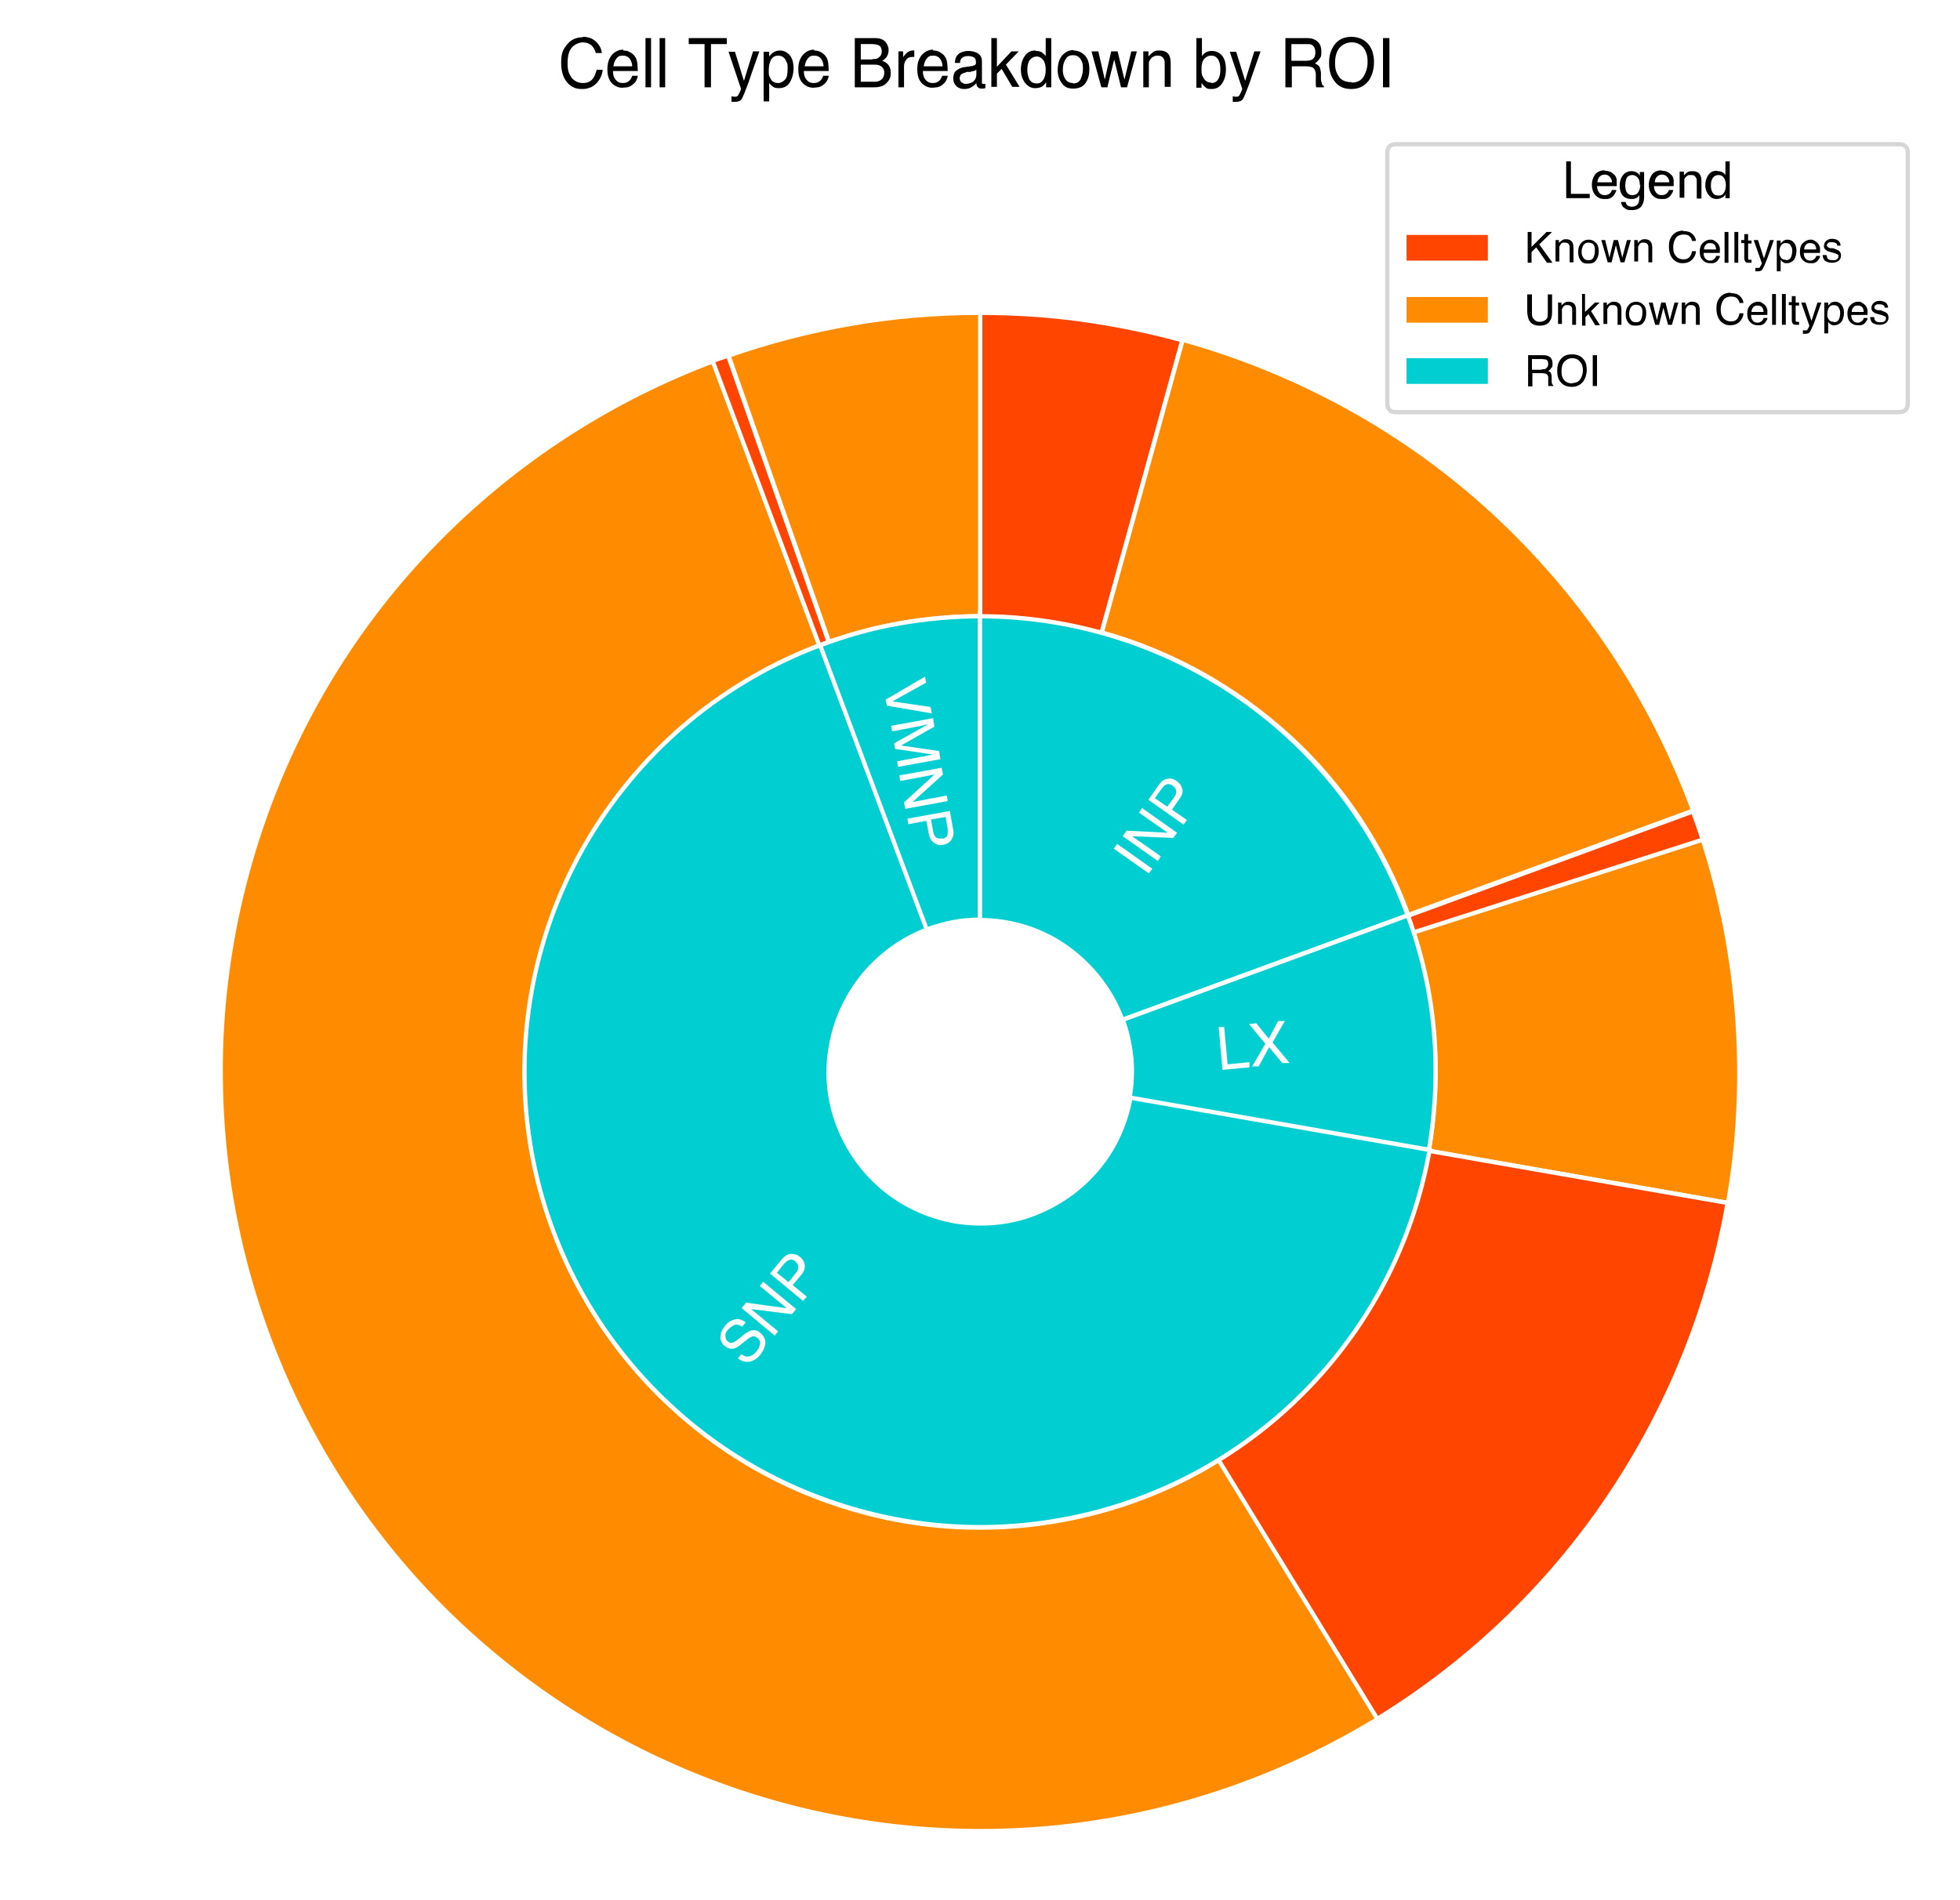 <?xml version="1.0" encoding="UTF-8"?>
<svg xmlns="http://www.w3.org/2000/svg" version="1.1" viewBox="0 0 457.9 444">
  <defs>
    <style>
      .cls-1 {
        isolation: isolate;
        opacity: .8;
        stroke: #ccc;
      }

      .cls-1, .cls-2 {
        fill: #fff;
      }

      .cls-3 {
        fill: #00ced1;
      }

      .cls-3, .cls-4, .cls-5 {
        stroke: #fff;
      }

      .cls-4 {
        fill: #ff4500;
      }

      .cls-5 {
        fill: #ff8c00;
      }
    </style>
  </defs>
  <!-- Generator: Adobe Illustrator 28.6.0, SVG Export Plug-In . SVG Version: 1.2.0 Build 709)  -->
  <g>
    <g id="Layer_1">
      <g id="figure_1">
        <g id="patch_1">
          <path class="cls-2" d="M0,444h457.9V0H0v444Z"/>
        </g>
        <g id="axes_1">
          <g id="patch_2">
            <path class="cls-4" d="M276.2,79.5c-7.7-2.1-15.5-3.7-23.4-4.8-7.9-1.1-15.9-1.6-23.8-1.6v71c4.8,0,9.6.3,14.3,1s9.4,1.6,14,2.9l18.9-68.4Z"/>
          </g>
          <g id="patch_3">
            <path class="cls-5" d="M395.6,189.5c-9.7-26.5-25.6-50.3-46.3-69.5s-45.8-33-73-40.6l-18.9,68.4c16.3,4.5,31.3,12.9,43.8,24.3s22,25.8,27.8,41.7l66.6-24.4Z"/>
          </g>
          <g id="patch_4">
            <path class="cls-4" d="M397.8,196.2c-.4-1.1-.7-2.2-1.1-3.3-.4-1.1-.8-2.2-1.2-3.3l-66.6,24.4c.2.7.5,1.3.7,2,.2.7.4,1.3.7,2l67.6-21.7Z"/>
          </g>
          <g id="patch_5">
            <path class="cls-5" d="M403.7,281.1c2.5-14.1,3.2-28.5,2.2-42.8-1-14.3-3.7-28.4-8.1-42.1l-67.6,21.7c2.6,8.2,4.3,16.7,4.9,25.3s.1,17.2-1.3,25.7l69.9,12.2Z"/>
          </g>
          <g id="patch_6">
            <path class="cls-4" d="M321.7,401.7c21.4-13.1,39.8-30.7,53.9-51.5,14.1-20.8,23.7-44.4,28-69.1l-69.9-12.2c-2.6,14.9-8.3,29-16.8,41.5-8.5,12.5-19.5,23-32.4,30.9l37.1,60.5Z"/>
          </g>
          <g id="patch_7">
            <path class="cls-5" d="M166.6,84.4c-23.1,8.7-44.2,22.1-61.9,39.4s-31.5,38.1-40.6,61.1c-9.1,23-13.4,47.6-12.4,72.3.9,24.7,7,48.9,17.9,71.2,10.9,22.2,26.2,41.9,45.2,57.8,18.9,15.9,41,27.7,64.7,34.6s48.7,8.8,73.2,5.5c24.5-3.3,48-11.7,69.1-24.6l-37.1-60.5c-12.6,7.8-26.8,12.8-41.5,14.8-14.7,2-29.7.9-43.9-3.3-14.2-4.1-27.5-11.2-38.8-20.8-11.4-9.6-20.6-21.4-27.1-34.7-6.5-13.3-10.2-27.9-10.7-42.7s2-29.6,7.5-43.4c5.5-13.8,13.8-26.3,24.4-36.7,10.6-10.4,23.2-18.4,37.1-23.7l-24.9-66.4Z"/>
          </g>
          <g id="patch_8">
            <path class="cls-4" d="M170.1,83.1c-.6.2-1.2.4-1.8.6-.6.2-1.2.4-1.8.7l24.9,66.4c.4-.1.7-.3,1.1-.4s.7-.3,1.1-.4l-23.5-66.9Z"/>
          </g>
          <g id="patch_9">
            <path class="cls-5" d="M229,73.1c-10,0-20,.8-29.8,2.5-9.9,1.7-19.6,4.2-29,7.5l23.5,66.9c5.7-2,11.5-3.5,17.4-4.5s11.9-1.5,17.9-1.5v-71Z"/>
          </g>
          <g id="patch_10">
            <path class="cls-3" d="M328.9,213.9c-7.5-20.5-21.1-38.2-39-50.7-17.9-12.5-39.2-19.2-61-19.2v71c7.3,0,14.4,2.2,20.3,6.4s10.5,10.1,13,16.9l66.6-24.4Z"/>
          </g>
          <g id="patch_11">
            <path class="cls-3" d="M333.8,268.8c1.6-9.2,2-18.5,1.2-27.8s-2.9-18.4-6.1-27.1l-66.6,24.4c1.1,2.9,1.7,6,2,9,.3,3.1.1,6.2-.4,9.3l69.9,12.2Z"/>
          </g>
          <g id="patch_12">
            <path class="cls-3" d="M191.5,150.8c-17.5,6.6-32.9,17.6-44.7,32-11.9,14.4-19.7,31.6-22.8,50s-1.3,37.3,5.2,54.7c6.5,17.5,17.5,32.9,31.8,44.8,14.3,11.9,31.6,19.8,50,23,18.4,3.2,37.3,1.4,54.8-5s33-17.4,45-31.7c12-14.3,19.9-31.5,23.2-49.9l-69.9-12.2c-1.1,6.1-3.7,11.9-7.7,16.6-4,4.8-9.2,8.4-15,10.6s-12.1,2.7-18.3,1.7c-6.1-1.1-11.9-3.7-16.7-7.7-4.8-4-8.4-9.1-10.6-14.9-2.2-5.8-2.8-12.1-1.7-18.2,1-6.1,3.7-11.9,7.6-16.7,4-4.8,9.1-8.5,14.9-10.7l-24.9-66.4Z"/>
          </g>
          <g id="patch_13">
            <path class="cls-3" d="M229,144c-6.4,0-12.7.6-19,1.7s-12.4,2.8-18.4,5.1l24.9,66.4c2-.7,4-1.3,6.1-1.7,2.1-.4,4.2-.6,6.3-.6v-71Z"/>
          </g>
          <g id="text_1">
            <g>
              <path id="Helvetica-49" class="cls-2" d="M260.2,198.3l.8-1.1,8.2,5.8-.8,1.1-8.2-5.8Z"/>
              <path id="Helvetica-4e" class="cls-2" d="M262.3,195.4l.9-1.3,9.6.5-6.7-4.7.7-1.1,8.2,5.8-.9,1.2-9.6-.4,6.7,4.7-.7,1.1-8.2-5.8ZM264.5,192.2h0Z"/>
              <path id="Helvetica-50" class="cls-2" d="M268.2,187l2.6-3.7c.5-.7,1.1-1.2,1.9-1.3.7-.2,1.5,0,2.2.5s1.1,1,1.3,1.8c.2.7,0,1.5-.6,2.3l-1.8,2.6,3.5,2.4-.8,1.1-8.2-5.8ZM274,183.6c-.6-.4-1.2-.5-1.7-.2-.3.2-.6.5-.9.9l-1.6,2.2,2.9,2,1.6-2.2c.4-.5.5-1,.5-1.4s-.3-.9-.8-1.3Z"/>
            </g>
          </g>
          <g id="text_2">
            <g>
              <path id="Helvetica-4c" class="cls-2" d="M284.6,240h1.4c0-.1.8,8.7.8,8.7l5.1-.5v1.2c.1,0-6.3.6-6.3.6l-.9-10Z"/>
              <path id="Helvetica-58" class="cls-2" d="M294.1,249.2h-1.6c0,.1,3.1-5.3,3.1-5.3l-3.8-4.6,1.7-.2,2.9,3.6,2.2-4.1h1.6c0-.1-2.9,5-2.9,5l4,4.8h-1.7c0,.1-3.1-3.7-3.1-3.7l-2.4,4.4Z"/>
            </g>
          </g>
          <g id="text_3">
            <g>
              <path id="Helvetica-53" class="cls-2" d="M173.1,316.4c.5.3.9.5,1.3.6.8,0,1.6-.3,2.3-1.2s.6-.8.7-1.2c.3-.8.2-1.4-.4-1.9s-.8-.5-1.2-.4c-.4.1-.9.4-1.5.9l-1.1.9c-.7.6-1.3.9-1.7,1-.7.2-1.4,0-2.1-.5s-1.1-1.3-1.1-2.1c0-.9.3-1.7,1-2.6s1.4-1.3,2.3-1.6c.9-.2,1.7,0,2.6.7l-.8,1c-.5-.3-.9-.4-1.2-.5-.7,0-1.3.4-2,1.1s-.8,1.2-.7,1.7c0,.5.2.9.6,1.2s.8.4,1.2.2c.3-.1.8-.5,1.6-1.1l1.1-.9c.6-.4,1-.7,1.5-.8.8-.2,1.5,0,2.2.6s1.2,1.5,1.1,2.5c-.1.9-.6,1.8-1.2,2.6s-1.7,1.5-2.6,1.6c-.9.1-1.8-.1-2.6-.8l.8-1ZM169.4,309.8h0Z"/>
              <path id="Helvetica-4e-2" data-name="Helvetica-4e" class="cls-2" d="M173.3,305.6l1-1.2,9.5,1.3-6.3-5.2.8-1,7.7,6.4-1,1.2-9.5-1.2,6.3,5.2-.8,1-7.7-6.4ZM175.8,302.6h0Z"/>
              <path id="Helvetica-50-2" data-name="Helvetica-50" class="cls-2" d="M179.8,297.7l2.9-3.5c.6-.7,1.2-1.1,2-1.2.7,0,1.5.1,2.2.7s1,1.1,1.1,1.9c.1.7-.1,1.5-.8,2.3l-2,2.4,3.3,2.7-.9,1-7.7-6.4ZM185.9,294.8c-.6-.5-1.1-.6-1.7-.3-.3.1-.6.4-1,.8l-1.7,2.1,2.7,2.2,1.7-2.1c.4-.5.6-.9.6-1.4s-.2-.9-.7-1.3Z"/>
            </g>
          </g>
          <g id="text_4">
            <g>
              <path id="Helvetica-56" class="cls-2" d="M216.4,159.5l-7.9,4.4,8.9,1.3.3,1.5-10.5-1.8-.3-1.4,9.2-5.4.3,1.5Z"/>
              <path id="Helvetica-4d" class="cls-2" d="M218,167.9l.3,1.9-7.8,4.4,8.9,1.3.3,1.9-9.9,1.8-.2-1.3,5.8-1.1c.2,0,.5,0,1-.2.5,0,1-.2,1.5-.3l-8.8-1.3-.2-1.3,7.8-4.4h-.3c-.2,0-.6.2-1.1.3-.5.1-.9.2-1.1.2l-5.8,1.1-.2-1.3,9.9-1.8Z"/>
              <path id="Helvetica-4e-3" data-name="Helvetica-4e" class="cls-2" d="M220,179.4l.3,1.6-7.1,6.4,8-1.5.2,1.3-9.9,1.8-.3-1.5,7.1-6.5-8,1.5-.2-1.3,9.9-1.8ZM220.7,183.2h0Z"/>
              <path id="Helvetica-50-3" data-name="Helvetica-50" class="cls-2" d="M221.9,189.5l.8,4.4c.2.9,0,1.6-.4,2.3-.4.6-1,1-1.9,1.2s-1.5,0-2.1-.4c-.7-.4-1.1-1.1-1.3-2.1l-.6-3.1-4.2.8-.2-1.3,9.9-1.8ZM220.1,196c.7-.1,1.2-.5,1.3-1.1,0-.3,0-.7,0-1.3l-.5-2.7-3.4.6.5,2.7c.1.6.3,1.1.6,1.4s.8.4,1.5.3Z"/>
            </g>
          </g>
          <g id="legend_1">
            <g id="patch_14">
              <path class="cls-1" d="M326.1,96.3h117.6c1.3,0,2-.7,2-2v-58.6c0-1.3-.7-2-2-2h-117.6c-1.3,0-2,.7-2,2v58.6c0,1.3.7,2,2,2Z"/>
            </g>
            <g id="text_5">
              <g>
                <path id="Helvetica-4c-2" data-name="Helvetica-4c" d="M365.8,37.7h1.2v7.6h4.4v1h-5.5v-8.6Z"/>
                <path id="Helvetica-65" d="M375,39.9c.4,0,.9.1,1.3.3s.7.5,1,.8c.2.3.4.7.4,1.1,0,.3,0,.7,0,1.4h-4.6c0,.6.2,1.1.5,1.5.3.4.7.6,1.3.6s1-.2,1.3-.5c.2-.2.3-.5.4-.7h1c0,.2-.1.5-.3.8-.2.3-.3.5-.5.7-.3.3-.7.5-1.2.6-.3,0-.5,0-.9,0-.8,0-1.4-.3-2-.9-.5-.6-.8-1.4-.8-2.4s.3-1.8.8-2.5c.5-.6,1.3-.9,2.1-.9ZM376.6,42.7c0-.5-.1-.8-.3-1.1-.3-.5-.8-.8-1.4-.8s-.9.2-1.2.5c-.3.3-.5.8-.5,1.3h3.5ZM374.9,39.9h0Z"/>
                <path id="Helvetica-67" d="M381.2,40c.5,0,.9.1,1.3.4.2.1.4.3.6.6v-.8h1v5.7c0,.8-.1,1.4-.4,1.9-.4.9-1.3,1.3-2.5,1.3s-1.2-.2-1.7-.5c-.5-.3-.7-.8-.8-1.4h1.1c0,.3.2.5.3.7.2.2.6.4,1.1.4.8,0,1.3-.3,1.6-.9.1-.3.2-.9.2-1.8-.2.3-.5.6-.8.7-.3.2-.7.2-1.2.2s-1.3-.2-1.8-.7c-.5-.5-.8-1.3-.8-2.4s.3-1.9.8-2.5c.5-.6,1.1-.9,1.9-.9ZM383.1,43.2c0-.8-.2-1.4-.5-1.7s-.7-.6-1.2-.6c-.7,0-1.3.3-1.5,1-.1.4-.2.9-.2,1.5s.1,1.2.4,1.6c.3.4.7.6,1.2.6.8,0,1.3-.3,1.6-1,.2-.4.3-.8.3-1.4ZM381.4,39.9h0Z"/>
                <path id="Helvetica-65-2" data-name="Helvetica-65" d="M388.3,39.9c.4,0,.9.1,1.3.3s.7.5,1,.8c.2.3.4.7.4,1.1,0,.3,0,.7,0,1.4h-4.6c0,.6.2,1.1.5,1.5.3.4.7.6,1.3.6s1-.2,1.3-.5c.2-.2.3-.5.4-.7h1c0,.2-.1.5-.3.8-.2.3-.3.5-.5.7-.3.3-.7.5-1.2.6-.3,0-.5,0-.9,0-.8,0-1.4-.3-2-.9-.5-.6-.8-1.4-.8-2.4s.3-1.8.8-2.5c.5-.6,1.3-.9,2.1-.9ZM390,42.7c0-.5-.1-.8-.3-1.1-.3-.5-.8-.8-1.4-.8s-.9.2-1.2.5c-.3.3-.5.8-.5,1.3h3.5ZM388.2,39.9h0Z"/>
                <path id="Helvetica-6e" d="M392.4,40.1h1v.9c.3-.4.6-.6.9-.8s.7-.2,1.1-.2c.9,0,1.5.3,1.8.9.2.3.3.8.3,1.5v4h-1.1v-4c0-.4,0-.7-.2-.9-.2-.4-.5-.6-1-.6s-.5,0-.6,0c-.3,0-.5.3-.8.5-.2.2-.3.4-.3.6,0,.2,0,.5,0,.9v3.3h-1.1v-6.3ZM394.9,39.9h0Z"/>
                <path id="Helvetica-64" d="M399.7,43.3c0,.7.1,1.2.4,1.7.3.5.7.7,1.4.7s.9-.2,1.2-.6c.3-.4.5-1,.5-1.8s-.2-1.4-.5-1.8c-.3-.4-.7-.6-1.2-.6s-1,.2-1.3.6-.5,1-.5,1.8ZM401.3,40c.5,0,.9.1,1.2.3.2.1.4.3.6.6v-3.2h1v8.6h-1v-.9c-.2.4-.5.7-.9.8-.3.2-.7.3-1.2.3-.7,0-1.3-.3-1.8-.9-.5-.6-.8-1.4-.8-2.3s.2-1.7.7-2.4c.5-.7,1.1-1,2-1Z"/>
              </g>
            </g>
            <g id="patch_15">
              <path class="cls-4" d="M328.1,61.4h20v-7h-20v7Z"/>
            </g>
            <g id="text_6">
              <g>
                <path id="Helvetica-4b" d="M356.9,54.2h.9v3.5l3.5-3.5h1.3l-3,2.9,3.1,4.3h-1.3l-2.5-3.6-1.1,1.1v2.5h-.9v-7.2Z"/>
                <path id="Helvetica-6e-2" data-name="Helvetica-6e" d="M363.4,56.1h.8v.7c.2-.3.5-.5.8-.7s.6-.2.9-.2c.7,0,1.2.3,1.5.8.1.3.2.7.2,1.2v3.4h-.9v-3.3c0-.3,0-.6-.1-.8-.2-.3-.4-.5-.9-.5s-.4,0-.5,0c-.2,0-.5.2-.6.4-.1.2-.2.4-.3.5,0,.2,0,.4,0,.8v2.7h-.9v-5.2ZM365.5,56h0Z"/>
                <path id="Helvetica-6f" d="M371.1,60.8c.6,0,1-.2,1.2-.7s.3-.9.3-1.5,0-.9-.2-1.2c-.2-.5-.7-.7-1.3-.7s-.9.2-1.2.6c-.2.4-.4.9-.4,1.5s.1,1,.4,1.4c.2.4.6.6,1.2.6ZM371.1,56c.7,0,1.2.2,1.7.7.5.4.7,1.1.7,2s-.2,1.5-.6,2.1c-.4.6-1,.8-1.9.8s-1.3-.2-1.7-.7c-.4-.5-.6-1.1-.6-2s.2-1.6.7-2.1c.4-.5,1-.8,1.8-.8ZM371.1,56h0Z"/>
                <path id="Helvetica-77" d="M375,56.1l1,4.1,1-4.1h1l1,4.1,1.1-4.1h.9l-1.5,5.2h-.9l-1.1-4-1,4h-.9l-1.5-5.2h1Z"/>
                <path id="Helvetica-6e-3" data-name="Helvetica-6e" d="M381.8,56.1h.8v.7c.2-.3.5-.5.8-.7s.6-.2.9-.2c.7,0,1.2.3,1.5.8.1.3.2.7.2,1.2v3.4h-.9v-3.3c0-.3,0-.6-.1-.8-.2-.3-.4-.5-.9-.5s-.4,0-.5,0c-.2,0-.5.2-.6.4-.1.2-.2.4-.3.5,0,.2,0,.4,0,.8v2.7h-.9v-5.2ZM383.9,56h0Z"/>
                <path id="Helvetica-20" d="M386.7,61.4"/>
                <path id="Helvetica-43" d="M393.3,54c.9,0,1.6.2,2.1.7.5.5.8,1,.8,1.6h-.9c-.1-.5-.3-.8-.6-1.1-.3-.3-.8-.4-1.4-.4s-1.3.2-1.7.7c-.4.5-.7,1.3-.7,2.3s.2,1.5.6,2c.4.5,1,.8,1.8.8s1.3-.3,1.6-.8c.2-.3.3-.7.4-1.1h.9c0,.8-.4,1.4-.8,1.9-.6.6-1.3.9-2.3.9s-1.5-.3-2.1-.8c-.7-.7-1.1-1.7-1.1-3.1s.3-1.9.8-2.6c.6-.7,1.4-1.1,2.5-1.1ZM393.1,54h0Z"/>
                <path id="Helvetica-65-3" data-name="Helvetica-65" d="M399.5,56c.4,0,.7,0,1.1.3s.6.4.8.7c.2.3.3.6.4.9,0,.2,0,.6,0,1.2h-3.8c0,.5.1,1,.4,1.3.2.3.6.5,1.1.5s.8-.2,1.1-.5c.2-.2.3-.4.3-.6h.9c0,.2,0,.4-.2.6-.1.2-.3.4-.4.6-.3.3-.6.4-1,.5-.2,0-.5,0-.7,0-.7,0-1.2-.2-1.7-.7-.5-.5-.7-1.1-.7-2s.2-1.5.7-2c.5-.5,1.1-.8,1.8-.8ZM400.9,58.3c0-.4-.1-.7-.2-.9-.2-.4-.6-.6-1.2-.6s-.7.1-1,.4c-.3.3-.4.7-.4,1.1h2.9ZM399.4,56h0Z"/>
                <path id="Helvetica-6c" d="M402.9,54.2h.9v7.2h-.9v-7.2Z"/>
                <path id="Helvetica-6c-2" data-name="Helvetica-6c" d="M405.2,54.2h.9v7.2h-.9v-7.2Z"/>
                <path id="Helvetica-74" d="M407.5,54.7h.9v1.5h.8v.7h-.8v3.4c0,.2,0,.3.2.4,0,0,.2,0,.3,0s0,0,.1,0,.1,0,.2,0v.7c-.1,0-.2,0-.3,0-.1,0-.2,0-.4,0-.4,0-.7-.1-.8-.3-.1-.2-.2-.5-.2-.8v-3.5h-.7v-.7h.7v-1.5Z"/>
                <path id="Helvetica-79" d="M413.4,56.1h1c-.1.3-.4,1.1-.8,2.3-.3.9-.6,1.6-.8,2.2-.5,1.3-.9,2.1-1.1,2.4-.2.3-.6.4-1.1.4s-.2,0-.3,0c0,0-.1,0-.2,0v-.8c.2,0,.3,0,.3,0,0,0,.1,0,.2,0,.2,0,.3,0,.4,0,0,0,.1-.1.2-.2,0,0,0-.2.2-.4.1-.2.2-.4.2-.5l-1.9-5.4h1l1.4,4.3,1.4-4.3ZM412,56h0Z"/>
                <path id="Helvetica-70" d="M417.3,60.8c.4,0,.8-.2,1-.5s.4-.9.4-1.5,0-.8-.2-1.1c-.2-.6-.6-.9-1.3-.9s-1,.3-1.3.9c-.1.3-.2.7-.2,1.2s0,.7.2,1c.2.5.6.8,1.3.8ZM415.1,56.2h.9v.7c.2-.2.4-.4.6-.6.3-.2.6-.3,1-.3.6,0,1.1.2,1.5.7s.6,1.1.6,1.9-.3,2-.9,2.4c-.4.3-.8.5-1.3.5s-.7,0-1-.3c-.2,0-.3-.3-.5-.5v2.7h-.9v-7.3Z"/>
                <path id="Helvetica-65-4" data-name="Helvetica-65" d="M422.9,56c.4,0,.7,0,1.1.3s.6.4.8.7c.2.3.3.6.4.9,0,.2,0,.6,0,1.2h-3.8c0,.5.1,1,.4,1.3.2.3.6.5,1.1.5s.8-.2,1.1-.5c.2-.2.3-.4.3-.6h.9c0,.2,0,.4-.2.6-.1.2-.3.4-.4.6-.3.3-.6.4-1,.5-.2,0-.5,0-.7,0-.7,0-1.2-.2-1.7-.7-.5-.5-.7-1.1-.7-2s.2-1.5.7-2c.5-.5,1.1-.8,1.8-.8ZM424.3,58.3c0-.4-.1-.7-.2-.9-.2-.4-.6-.6-1.2-.6s-.7.1-1,.4c-.3.3-.4.7-.4,1.1h2.9ZM422.8,56h0Z"/>
                <path id="Helvetica-73" d="M426.8,59.7c0,.3,0,.5.2.7.2.3.6.4,1.2.4s.6,0,.9-.2c.2-.1.4-.4.4-.7s0-.4-.3-.5c-.1,0-.4-.2-.8-.3l-.7-.2c-.4-.1-.8-.2-1-.4-.4-.2-.6-.6-.6-1s.2-.9.5-1.2c.4-.3.8-.5,1.4-.5s1.4.2,1.7.7c.2.3.3.6.3.9h-.8c0-.2,0-.4-.2-.5-.2-.2-.6-.3-1.1-.3s-.6,0-.8.2c-.2.1-.3.3-.3.5s.1.4.3.5c.1,0,.3.2.6.2h.6c.6.3,1.1.4,1.3.6.3.2.5.6.5,1.1s-.2.9-.5,1.2c-.4.3-.9.5-1.6.5s-1.3-.2-1.7-.5c-.3-.4-.5-.8-.5-1.3h.8ZM428.1,56h0Z"/>
              </g>
            </g>
            <g id="patch_16">
              <path class="cls-5" d="M328.1,75.9h20v-7h-20v7Z"/>
            </g>
            <g id="text_7">
              <g>
                <path id="Helvetica-55" d="M357.9,68.7v4.4c0,.5,0,1,.3,1.3.3.5.8.8,1.5.8s1.4-.3,1.7-.8c.2-.3.2-.7.2-1.2v-4.4h1v4c0,.9-.1,1.6-.4,2-.4.9-1.3,1.3-2.5,1.3s-2-.4-2.5-1.3c-.2-.5-.4-1.2-.4-2v-4h1ZM359.8,68.7h0Z"/>
                <path id="Helvetica-6e-4" data-name="Helvetica-6e" d="M364,70.7h.8v.7c.2-.3.5-.5.8-.7s.6-.2.9-.2c.7,0,1.2.3,1.5.8.1.3.2.7.2,1.2v3.4h-.9v-3.3c0-.3,0-.6-.1-.8-.2-.3-.4-.5-.9-.5s-.4,0-.5,0c-.2,0-.5.2-.6.4-.1.2-.2.4-.3.5,0,.2,0,.4,0,.8v2.7h-.9v-5.2ZM366.1,70.5h0Z"/>
                <path id="Helvetica-6b" d="M369.5,68.7h.8v4.2l2.3-2.2h1.1l-2,2,2.1,3.3h-1.1l-1.6-2.6-.7.7v2h-.8v-7.2Z"/>
                <path id="Helvetica-6e-5" data-name="Helvetica-6e" d="M374.6,70.7h.8v.7c.2-.3.5-.5.8-.7s.6-.2.9-.2c.7,0,1.2.3,1.5.8.1.3.2.7.2,1.2v3.4h-.9v-3.3c0-.3,0-.6-.1-.8-.2-.3-.4-.5-.9-.5s-.4,0-.5,0c-.2,0-.5.2-.6.4-.1.2-.2.4-.3.5,0,.2,0,.4,0,.8v2.7h-.9v-5.2ZM376.6,70.5h0Z"/>
                <path id="Helvetica-6f-2" data-name="Helvetica-6f" d="M382.2,75.3c.6,0,1-.2,1.2-.7s.3-.9.3-1.5,0-.9-.2-1.2c-.2-.5-.7-.7-1.3-.7s-.9.2-1.2.6c-.2.4-.4.9-.4,1.5s.1,1,.4,1.4c.2.4.6.6,1.2.6ZM382.2,70.5c.7,0,1.2.2,1.7.7.5.4.7,1.1.7,2s-.2,1.5-.6,2.1c-.4.6-1,.8-1.9.8s-1.3-.2-1.7-.7c-.4-.5-.6-1.1-.6-2s.2-1.6.7-2.1c.4-.5,1-.8,1.8-.8ZM382.2,70.5h0Z"/>
                <path id="Helvetica-77-2" data-name="Helvetica-77" d="M386.1,70.7l1,4.1,1-4.1h1l1,4.1,1.1-4.1h.9l-1.5,5.2h-.9l-1.1-4-1,4h-.9l-1.5-5.2h1Z"/>
                <path id="Helvetica-6e-6" data-name="Helvetica-6e" d="M392.9,70.7h.8v.7c.2-.3.5-.5.8-.7s.6-.2.9-.2c.7,0,1.2.3,1.5.8.1.3.2.7.2,1.2v3.4h-.9v-3.3c0-.3,0-.6-.1-.8-.2-.3-.4-.5-.9-.5s-.4,0-.5,0c-.2,0-.5.2-.6.4-.1.2-.2.4-.3.5,0,.2,0,.4,0,.8v2.7h-.9v-5.2ZM395,70.5h0Z"/>
                <path id="Helvetica-20-2" data-name="Helvetica-20" d="M397.8,75.9"/>
                <path id="Helvetica-43-2" data-name="Helvetica-43" d="M404.4,68.5c.9,0,1.6.2,2.1.7.5.5.8,1,.8,1.6h-.9c-.1-.5-.3-.8-.6-1.1-.3-.3-.8-.4-1.4-.4s-1.3.2-1.7.7c-.4.5-.7,1.3-.7,2.3s.2,1.5.6,2c.4.5,1,.8,1.8.8s1.3-.3,1.6-.8c.2-.3.3-.7.4-1.1h.9c0,.8-.4,1.4-.8,1.9-.6.6-1.3.9-2.3.9s-1.5-.3-2.1-.8c-.7-.7-1.1-1.7-1.1-3.1s.3-1.9.8-2.6c.6-.7,1.4-1.1,2.5-1.1ZM404.2,68.5h0Z"/>
                <path id="Helvetica-65-5" data-name="Helvetica-65" d="M410.6,70.5c.4,0,.7,0,1.1.3s.6.4.8.7c.2.3.3.6.4.9,0,.2,0,.6,0,1.2h-3.8c0,.5.1,1,.4,1.3.2.3.6.5,1.1.5s.8-.2,1.1-.5c.2-.2.3-.4.3-.6h.9c0,.2,0,.4-.2.6-.1.2-.3.4-.4.6-.3.3-.6.4-1,.5-.2,0-.5,0-.7,0-.7,0-1.2-.2-1.7-.7-.5-.5-.7-1.1-.7-2s.2-1.5.7-2c.5-.5,1.1-.8,1.8-.8ZM412,72.9c0-.4-.1-.7-.2-.9-.2-.4-.6-.6-1.2-.6s-.7.1-1,.4c-.3.3-.4.7-.4,1.1h2.9ZM410.6,70.5h0Z"/>
                <path id="Helvetica-6c-3" data-name="Helvetica-6c" d="M414,68.7h.9v7.2h-.9v-7.2Z"/>
                <path id="Helvetica-6c-4" data-name="Helvetica-6c" d="M416.3,68.7h.9v7.2h-.9v-7.2Z"/>
                <path id="Helvetica-74-2" data-name="Helvetica-74" d="M418.6,69.2h.9v1.5h.8v.7h-.8v3.4c0,.2,0,.3.2.4,0,0,.2,0,.3,0s0,0,.1,0,.1,0,.2,0v.7c-.1,0-.2,0-.3,0-.1,0-.2,0-.4,0-.4,0-.7-.1-.8-.3-.1-.2-.2-.5-.2-.8v-3.5h-.7v-.7h.7v-1.5Z"/>
                <path id="Helvetica-79-2" data-name="Helvetica-79" d="M424.5,70.7h1c-.1.3-.4,1.1-.8,2.3-.3.9-.6,1.6-.8,2.2-.5,1.3-.9,2.1-1.1,2.4-.2.3-.6.4-1.1.4s-.2,0-.3,0c0,0-.1,0-.2,0v-.8c.2,0,.3,0,.3,0,0,0,.1,0,.2,0,.2,0,.3,0,.4,0,0,0,.1-.1.2-.2,0,0,0-.2.2-.4.1-.2.2-.4.2-.5l-1.9-5.4h1l1.4,4.3,1.4-4.3ZM423.1,70.5h0Z"/>
                <path id="Helvetica-70-2" data-name="Helvetica-70" d="M428.5,75.3c.4,0,.8-.2,1-.5s.4-.9.4-1.5,0-.8-.2-1.1c-.2-.6-.6-.9-1.3-.9s-1,.3-1.3.9c-.1.3-.2.7-.2,1.2s0,.7.2,1c.2.5.6.8,1.3.8ZM426.2,70.7h.9v.7c.2-.2.4-.4.6-.6.3-.2.6-.3,1-.3.6,0,1.1.2,1.5.7s.6,1.1.6,1.9-.3,2-.9,2.4c-.4.3-.8.5-1.3.5s-.7,0-1-.3c-.2,0-.3-.3-.5-.5v2.7h-.9v-7.3Z"/>
                <path id="Helvetica-65-6" data-name="Helvetica-65" d="M434,70.5c.4,0,.7,0,1.1.3s.6.4.8.7c.2.3.3.6.4.9,0,.2,0,.6,0,1.2h-3.8c0,.5.1,1,.4,1.3.2.3.6.5,1.1.5s.8-.2,1.1-.5c.2-.2.3-.4.3-.6h.9c0,.2,0,.4-.2.6-.1.2-.3.4-.4.6-.3.3-.6.4-1,.5-.2,0-.5,0-.7,0-.7,0-1.2-.2-1.7-.7-.5-.5-.7-1.1-.7-2s.2-1.5.7-2c.5-.5,1.1-.8,1.8-.8ZM435.4,72.9c0-.4-.1-.7-.2-.9-.2-.4-.6-.6-1.2-.6s-.7.1-1,.4c-.3.3-.4.7-.4,1.1h2.9ZM433.9,70.5h0Z"/>
                <path id="Helvetica-73-2" data-name="Helvetica-73" d="M437.9,74.2c0,.3,0,.5.2.7.2.3.6.4,1.2.4s.6,0,.9-.2c.2-.1.4-.4.4-.7s0-.4-.3-.5c-.1,0-.4-.2-.8-.3l-.7-.2c-.4-.1-.8-.2-1-.4-.4-.2-.6-.6-.6-1s.2-.9.5-1.2c.4-.3.8-.5,1.4-.5s1.4.2,1.7.7c.2.3.3.6.3.9h-.8c0-.2,0-.4-.2-.5-.2-.2-.6-.3-1.1-.3s-.6,0-.8.2c-.2.1-.3.3-.3.5s.1.4.3.5c.1,0,.3.2.6.2h.6c.6.3,1.1.4,1.3.6.3.2.5.6.5,1.1s-.2.9-.5,1.2c-.4.3-.9.5-1.6.5s-1.3-.2-1.7-.5c-.3-.4-.5-.8-.5-1.3h.8ZM439.2,70.5h0Z"/>
              </g>
            </g>
            <g id="patch_17">
              <path class="cls-3" d="M328.1,90.2h20v-7h-20v7Z"/>
            </g>
            <g id="text_8">
              <g>
                <path id="Helvetica-52" d="M360.2,86.3c.5,0,.8,0,1.1-.3s.4-.5.4-1-.2-.9-.6-1c-.2,0-.5-.1-.8-.1h-2.4v2.5h2.2ZM357,83h3.3c.5,0,1,0,1.4.2.7.3,1,.9,1,1.7s0,.8-.3,1.1c-.2.3-.4.5-.7.7.3.1.5.3.6.4.1.2.2.5.2.9v1c0,.3,0,.5.1.6,0,.2.2.4.3.4v.2h-1.2c0,0,0-.1,0-.2,0,0,0-.3,0-.6v-1.2c0-.5-.3-.8-.6-.9-.2,0-.5-.1-.9-.1h-2.2v3.1h-1v-7.2Z"/>
                <path id="Helvetica-4f" d="M367.2,82.8c1.3,0,2.2.4,2.8,1.2.5.6.7,1.4.7,2.4s-.3,2-.8,2.7c-.6.8-1.5,1.3-2.7,1.3s-2-.4-2.6-1.1c-.6-.7-.8-1.6-.8-2.7s.2-1.8.7-2.5c.6-.9,1.5-1.3,2.7-1.3ZM367.3,89.5c.9,0,1.5-.3,1.9-.9.4-.6.6-1.3.6-2.1s-.2-1.5-.7-2c-.4-.5-1-.8-1.8-.8s-1.3.3-1.8.8c-.5.5-.7,1.3-.7,2.3s.2,1.5.6,2c.4.5,1.1.8,2,.8ZM367.2,82.8h0Z"/>
                <path id="Helvetica-49-2" data-name="Helvetica-49" d="M372.1,83h1v7.2h-1v-7.2Z"/>
              </g>
            </g>
          </g>
        </g>
        <g>
          <path id="Helvetica-43-3" data-name="Helvetica-43" d="M136.1,8.6c1.4,0,2.4.4,3.2,1.2.8.8,1.2,1.6,1.3,2.6h-1.4c-.2-.7-.5-1.3-1-1.8-.5-.4-1.2-.7-2-.7s-1.9.4-2.6,1.2c-.7.8-1,2-1,3.7s.3,2.4.9,3.3c.6.8,1.5,1.3,2.7,1.3s1.9-.4,2.5-1.3c.3-.5.5-1.1.7-1.8h1.4c-.1,1.2-.6,2.2-1.3,3-.9,1-2,1.5-3.5,1.5s-2.3-.4-3.2-1.2c-1.1-1.1-1.7-2.7-1.7-4.9s.4-3.1,1.3-4.2c.9-1.2,2.2-1.8,3.8-1.8ZM135.8,8.6h0Z"/>
          <path id="Helvetica-65-7" data-name="Helvetica-65" d="M145.6,11.8c.6,0,1.1.1,1.6.4s.9.6,1.2,1.1c.3.4.4.9.5,1.5,0,.4.1,1,.1,1.8h-5.8c0,.9.2,1.5.6,2,.4.5.9.8,1.7.8s1.2-.2,1.7-.7c.2-.3.4-.6.5-1h1.3c0,.3-.1.6-.3,1-.2.4-.4.7-.7.9-.4.4-.9.7-1.5.8-.3,0-.7.1-1.1.1-1,0-1.8-.4-2.5-1.1-.7-.8-1-1.8-1-3.2s.3-2.4,1-3.3c.7-.8,1.6-1.3,2.7-1.3ZM147.7,15.5c0-.6-.2-1.1-.4-1.5-.4-.7-1-1-1.8-1s-1.1.2-1.5.7c-.4.5-.6,1.1-.7,1.8h4.4ZM145.5,11.8h0Z"/>
          <path id="Helvetica-6c-5" data-name="Helvetica-6c" d="M150.8,8.9h1.3v11.5h-1.3v-11.5Z"/>
          <path id="Helvetica-6c-6" data-name="Helvetica-6c" d="M154.1,8.9h1.3v11.5h-1.3v-11.5Z"/>
          <path id="Helvetica-20-3" data-name="Helvetica-20" d="M156.5,20.4"/>
          <path id="Helvetica-54" d="M169.8,8.9v1.4h-3.7v10.1h-1.5v-10.1h-3.7v-1.4h8.8Z"/>
          <path id="Helvetica-79-3" data-name="Helvetica-79" d="M175.9,12h1.5c-.2.5-.6,1.8-1.3,3.7-.5,1.4-.9,2.6-1.2,3.5-.8,2.1-1.3,3.4-1.6,3.9-.3.5-.9.7-1.6.7s-.3,0-.4,0c-.1,0-.2,0-.4,0v-1.3c.2,0,.4.1.5.1.1,0,.2,0,.3,0,.2,0,.4,0,.5-.1.1,0,.2-.2.3-.3,0,0,.1-.3.3-.6.2-.4.3-.7.3-.9l-2.9-8.6h1.5l2.1,6.8,2.1-6.8ZM173.7,11.8h0Z"/>
          <path id="Helvetica-70-3" data-name="Helvetica-70" d="M181.8,19.4c.6,0,1.1-.3,1.6-.8s.6-1.4.6-2.5,0-1.2-.3-1.7c-.3-.9-1-1.4-1.9-1.4s-1.6.5-1.9,1.5c-.2.5-.3,1.2-.3,2s0,1.2.3,1.6c.3.9,1,1.3,1.9,1.3ZM178.4,12.1h1.3v1.1c.3-.4.6-.7.9-.9.4-.3,1-.5,1.6-.5.9,0,1.7.4,2.3,1.1s.9,1.8.9,3.1-.5,3.1-1.4,3.9c-.6.5-1.2.7-2,.7s-1.1-.1-1.5-.4c-.2-.2-.5-.4-.8-.8v4.3h-1.3v-11.7Z"/>
          <path id="Helvetica-65-8" data-name="Helvetica-65" d="M190.2,11.8c.6,0,1.1.1,1.6.4s.9.6,1.2,1.1c.3.4.4.9.5,1.5,0,.4.1,1,.1,1.8h-5.8c0,.9.2,1.5.6,2,.4.5.9.8,1.7.8s1.2-.2,1.7-.7c.2-.3.4-.6.5-1h1.3c0,.3-.1.6-.3,1-.2.4-.4.7-.7.9-.4.4-.9.7-1.5.8-.3,0-.7.1-1.1.1-1,0-1.8-.4-2.5-1.1-.7-.8-1-1.8-1-3.2s.3-2.4,1-3.3c.7-.8,1.6-1.3,2.7-1.3ZM192.4,15.5c0-.6-.2-1.1-.4-1.5-.4-.7-1-1-1.8-1s-1.1.2-1.5.7c-.4.5-.6,1.1-.7,1.8h4.4ZM190.1,11.8h0Z"/>
          <path id="Helvetica-20-4" data-name="Helvetica-20" d="M194.4,20.4"/>
          <path id="Helvetica-42" d="M203.8,13.8c.6,0,1.1,0,1.4-.3.5-.3.8-.8.8-1.5s-.3-1.3-.9-1.5c-.3-.1-.8-.2-1.4-.2h-2.6v3.6h2.7ZM204.3,19.1c.9,0,1.5-.3,1.9-.8.2-.3.4-.8.4-1.3,0-.8-.4-1.4-1.1-1.7-.4-.2-.9-.2-1.5-.2h-2.9v4h3.2ZM199.7,8.9h4.7c1.3,0,2.2.4,2.7,1.2.3.5.5,1,.5,1.6s-.2,1.3-.6,1.8c-.2.2-.5.5-.9.7.6.2,1,.5,1.3.8.5.5.7,1.2.7,2.1s-.2,1.4-.7,2c-.7.9-1.7,1.3-3.1,1.3h-4.6v-11.5Z"/>
          <path id="Helvetica-72" d="M209.7,12h1.3v1.4c.1-.3.4-.6.8-1,.4-.4.9-.6,1.4-.6s0,0,.1,0c0,0,.2,0,.3,0v1.5c0,0-.2,0-.2,0s-.1,0-.2,0c-.7,0-1.2.2-1.5.7-.4.5-.5,1-.5,1.6v4.8h-1.3v-8.4Z"/>
          <path id="Helvetica-65-9" data-name="Helvetica-65" d="M218,11.8c.6,0,1.1.1,1.6.4s.9.6,1.2,1.1c.3.4.4.9.5,1.5,0,.4.1,1,.1,1.8h-5.8c0,.9.2,1.5.6,2,.4.5.9.8,1.7.8s1.2-.2,1.7-.7c.2-.3.4-.6.5-1h1.3c0,.3-.1.6-.3,1-.2.4-.4.7-.7.9-.4.4-.9.7-1.5.8-.3,0-.7.1-1.1.1-1,0-1.8-.4-2.5-1.1-.7-.8-1-1.8-1-3.2s.3-2.4,1-3.3c.7-.8,1.6-1.3,2.7-1.3ZM220.2,15.5c0-.6-.2-1.1-.4-1.5-.4-.7-1-1-1.8-1s-1.1.2-1.5.7c-.4.5-.6,1.1-.7,1.8h4.4ZM217.9,11.8h0Z"/>
          <path id="Helvetica-61" d="M224.2,18.2c0,.4.1.7.4,1,.3.2.6.4,1,.4s.9-.1,1.4-.3c.7-.4,1.1-1,1.1-1.9v-1.1c-.2.1-.4.2-.6.3-.3,0-.5.1-.8.2h-.8c-.5.2-.8.3-1.1.4-.4.2-.6.6-.6,1.2ZM227.4,15.3c.3,0,.5-.2.6-.4,0-.1,0-.3,0-.5,0-.5-.2-.8-.5-1-.3-.2-.8-.3-1.4-.3s-1.2.2-1.5.6c-.2.2-.3.5-.3,1h-1.2c0-1,.3-1.7,1-2.2.6-.4,1.3-.6,2.1-.6s1.7.2,2.3.6c.6.4.9,1,.9,1.8v4.8c0,.1,0,.3,0,.4,0,0,.2.1.4.1s.1,0,.2,0,.2,0,.2,0v1c-.2,0-.4.1-.5.1-.1,0-.3,0-.4,0-.5,0-.8-.2-1-.5-.1-.2-.2-.4-.2-.8-.3.4-.7.7-1.2,1-.5.3-1.1.4-1.7.4s-1.3-.2-1.8-.7c-.5-.5-.7-1.1-.7-1.8s.2-1.4.7-1.8,1.1-.7,1.8-.8l2.1-.3ZM226.3,11.8h0Z"/>
          <path id="Helvetica-6b-2" data-name="Helvetica-6b" d="M231.6,8.9h1.3v6.7l3.4-3.6h1.7l-3,3.1,3.2,5.2h-1.7l-2.5-4.2-1.1,1.1v3.1h-1.3v-11.5Z"/>
          <path id="Helvetica-64-2" data-name="Helvetica-64" d="M240,16.3c0,.9.2,1.6.5,2.3.4.6.9.9,1.7.9s1.1-.3,1.5-.8c.4-.6.6-1.4.6-2.4s-.2-1.8-.6-2.3c-.4-.5-.9-.8-1.5-.8s-1.2.3-1.6.8-.6,1.3-.6,2.4ZM242,11.9c.6,0,1.1.1,1.5.4.2.2.5.4.8.8v-4.2h1.3v11.5h-1.2v-1.2c-.3.5-.7.9-1.1,1.1-.4.2-.9.3-1.5.3-.9,0-1.6-.4-2.3-1.2-.6-.8-1-1.8-1-3.1s.3-2.3.9-3.2c.6-.9,1.4-1.3,2.5-1.3Z"/>
          <path id="Helvetica-6f-3" data-name="Helvetica-6f" d="M250.7,19.5c.9,0,1.5-.4,1.8-1.1s.5-1.5.5-2.4-.1-1.4-.4-1.9c-.4-.8-1-1.2-1.9-1.2s-1.4.3-1.8,1c-.4.7-.6,1.4-.6,2.4s.2,1.6.6,2.2c.4.6,1,.9,1.8.9ZM250.8,11.8c1,0,1.9.4,2.6,1.1.7.7,1.1,1.8,1.1,3.2s-.3,2.5-.9,3.3c-.6.9-1.6,1.3-2.9,1.3s-2-.4-2.6-1.2c-.6-.8-1-1.8-1-3.1s.3-2.5,1-3.4c.7-.8,1.6-1.3,2.7-1.3ZM250.7,11.8h0Z"/>
          <path id="Helvetica-77-3" data-name="Helvetica-77" d="M256.6,12l1.5,6.6,1.5-6.6h1.5l1.6,6.6,1.6-6.6h1.3l-2.3,8.4h-1.4l-1.6-6.5-1.6,6.5h-1.4l-2.3-8.4h1.5Z"/>
          <path id="Helvetica-6e-7" data-name="Helvetica-6e" d="M267,12h1.3v1.2c.4-.5.8-.8,1.2-1.1s.9-.3,1.4-.3c1.1,0,1.9.4,2.3,1.2.2.5.3,1.1.3,1.9v5.4h-1.4v-5.3c0-.5,0-.9-.2-1.2-.2-.5-.7-.8-1.3-.8s-.6,0-.8.1c-.4.1-.7.3-1,.7-.2.3-.4.6-.4.9,0,.3,0,.7,0,1.3v4.4h-1.3v-8.4ZM270.1,11.8h0Z"/>
          <path id="Helvetica-20-5" data-name="Helvetica-20" d="M274.4,20.4"/>
          <path id="Helvetica-62" d="M279.5,8.9h1.3v4.2c.3-.4.6-.7,1-.9.4-.2.8-.3,1.3-.3,1,0,1.8.4,2.4,1.1.6.7.9,1.8.9,3.2s-.3,2.4-.9,3.3c-.6.9-1.4,1.3-2.5,1.3s-1.1-.2-1.5-.5c-.2-.2-.5-.5-.8-.9v1.1h-1.2v-11.5ZM283,19.4c.7,0,1.3-.3,1.6-.9.4-.6.5-1.4.5-2.4s-.2-1.6-.5-2.2c-.4-.6-.9-.9-1.6-.9s-1.1.2-1.6.7c-.5.5-.7,1.3-.7,2.3s0,1.4.3,1.9c.4.9,1,1.4,2,1.4Z"/>
          <path id="Helvetica-79-4" data-name="Helvetica-79" d="M293,12h1.5c-.2.5-.6,1.8-1.3,3.7-.5,1.4-.9,2.6-1.2,3.5-.8,2.1-1.3,3.4-1.6,3.9-.3.5-.9.7-1.6.7s-.3,0-.4,0c-.1,0-.2,0-.4,0v-1.3c.2,0,.4.1.5.1.1,0,.2,0,.3,0,.2,0,.4,0,.5-.1.1,0,.2-.2.3-.3,0,0,.1-.3.3-.6.2-.4.3-.7.3-.9l-2.9-8.6h1.5l2.1,6.8,2.1-6.8ZM290.8,11.8h0Z"/>
          <path id="Helvetica-20-6" data-name="Helvetica-20" d="M294.6,20.4"/>
          <path id="Helvetica-52-2" data-name="Helvetica-52" d="M305.1,14.2c.7,0,1.2-.1,1.6-.4s.6-.8.6-1.6-.3-1.4-.8-1.7c-.3-.2-.7-.2-1.2-.2h-3.6v3.9h3.4ZM300.2,8.9h5c.8,0,1.5.1,2,.4,1,.5,1.5,1.4,1.5,2.7s-.1,1.2-.4,1.7c-.3.4-.6.8-1.1,1.1.4.2.7.4,1,.7.2.3.3.8.4,1.4v1.5c0,.4.1.8.2,1,0,.4.2.6.5.7v.3h-1.8c0,0,0-.2-.1-.4,0-.2,0-.5,0-.9v-1.9c-.1-.8-.4-1.3-.9-1.5-.3-.1-.7-.2-1.3-.2h-3.4v4.9h-1.5v-11.5Z"/>
          <path id="Helvetica-4f-2" data-name="Helvetica-4f" d="M315.6,8.6c1.9,0,3.3.7,4.3,2,.7,1,1.1,2.3,1.1,3.9s-.4,3.1-1.2,4.3c-1,1.3-2.3,2-4.1,2s-3-.6-3.9-1.8c-.9-1.1-1.3-2.5-1.3-4.3s.4-2.9,1.1-4c.9-1.4,2.3-2.1,4.2-2.1ZM315.8,19.3c1.3,0,2.2-.5,2.8-1.5.6-1,.9-2.1.9-3.4s-.3-2.4-1-3.3c-.7-.8-1.6-1.2-2.7-1.2s-2,.4-2.8,1.2c-.7.8-1.1,2-1.1,3.6s.3,2.3.9,3.2c.6.9,1.6,1.3,3,1.3ZM315.7,8.6h0Z"/>
          <path id="Helvetica-49-3" data-name="Helvetica-49" d="M323.1,8.9h1.5v11.5h-1.5v-11.5Z"/>
        </g>
      </g>
    </g>
  </g>
</svg>